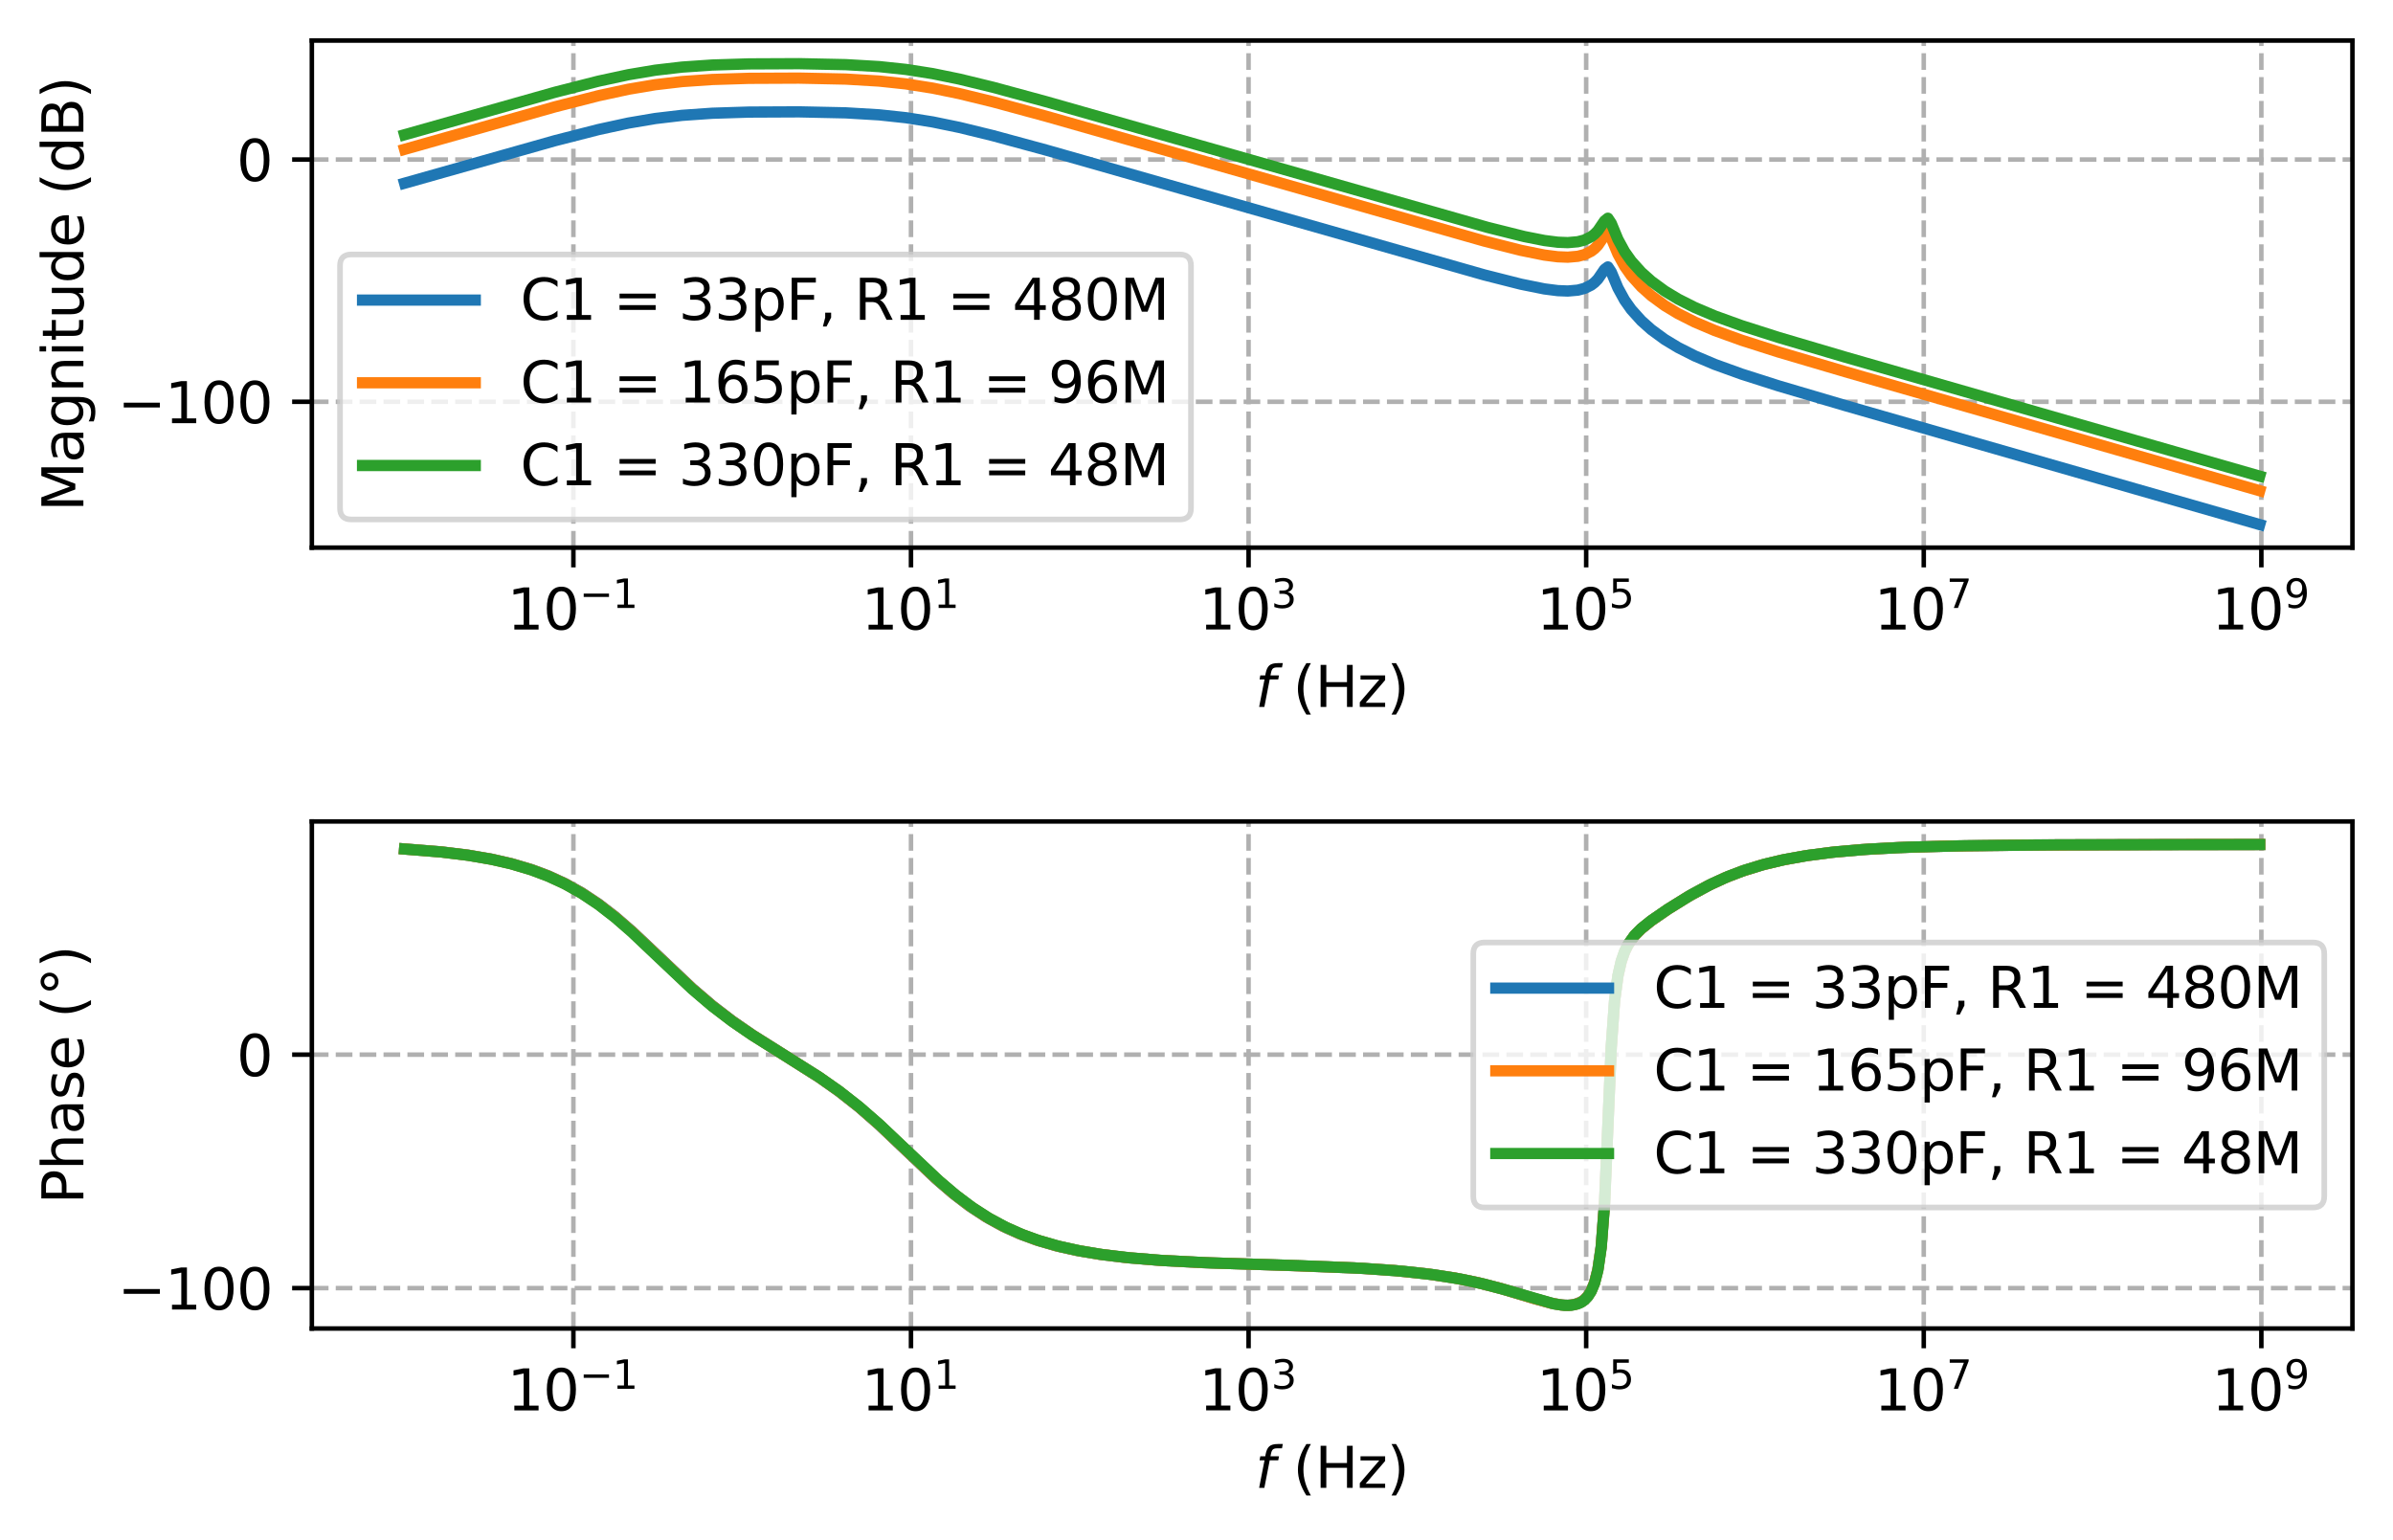 <?xml version="1.0" encoding="utf-8" standalone="no"?>
<!DOCTYPE svg PUBLIC "-//W3C//DTD SVG 1.1//EN"
  "http://www.w3.org/Graphics/SVG/1.1/DTD/svg11.dtd">
<svg xmlns:xlink="http://www.w3.org/1999/xlink" width="424.695pt" height="273.356pt" viewBox="0 0 424.695 273.356" xmlns="http://www.w3.org/2000/svg" version="1.1">
 <defs>
  <style type="text/css">*{stroke-linejoin: round; stroke-linecap: butt}</style>
 </defs>
 <g id="figure_1">
  <g id="patch_1">
   <path d="M 0 273.356 
L 424.695 273.356 
L 424.695 0 
L 0 0 
z
" style="fill: #ffffff"/>
  </g>
  <g id="axes_1">
   <g id="patch_2">
    <path d="M 55.345 97.2 
L 417.495 97.2 
L 417.495 7.2 
L 55.345 7.2 
z
" style="fill: #ffffff"/>
   </g>
   <g id="matplotlib.axis_1">
    <g id="xtick_1">
     <g id="line2d_1">
      <path d="M 101.763 97.2 
L 101.763 7.2 
" clip-path="url(#p83ab7ff7d4)" style="fill: none; stroke-dasharray: 2.96,1.28; stroke-dashoffset: 0; stroke: #b0b0b0; stroke-width: 0.8"/>
     </g>
     <g id="line2d_2">
      <defs>
       <path id="m83830e2415" d="M 0 0 
L 0 3.5 
" style="stroke: #000000; stroke-width: 0.8"/>
      </defs>
      <g>
       <use xlink:href="#m83830e2415" x="101.763" y="97.2" style="stroke: #000000; stroke-width: 0.8"/>
      </g>
     </g>
     <g id="text_1">
      <!-- $\mathdefault{10^{-1}}$ -->
      <g transform="translate(90.013 111.798) scale(0.1 -0.1)">
       <defs>
        <path id="DejaVuSans-31" d="M 794 531 
L 1825 531 
L 1825 4091 
L 703 3866 
L 703 4441 
L 1819 4666 
L 2450 4666 
L 2450 531 
L 3481 531 
L 3481 0 
L 794 0 
L 794 531 
z
" transform="scale(0.016)"/>
        <path id="DejaVuSans-30" d="M 2034 4250 
Q 1547 4250 1301 3770 
Q 1056 3291 1056 2328 
Q 1056 1369 1301 889 
Q 1547 409 2034 409 
Q 2525 409 2770 889 
Q 3016 1369 3016 2328 
Q 3016 3291 2770 3770 
Q 2525 4250 2034 4250 
z
M 2034 4750 
Q 2819 4750 3233 4129 
Q 3647 3509 3647 2328 
Q 3647 1150 3233 529 
Q 2819 -91 2034 -91 
Q 1250 -91 836 529 
Q 422 1150 422 2328 
Q 422 3509 836 4129 
Q 1250 4750 2034 4750 
z
" transform="scale(0.016)"/>
        <path id="DejaVuSans-2212" d="M 678 2272 
L 4684 2272 
L 4684 1741 
L 678 1741 
L 678 2272 
z
" transform="scale(0.016)"/>
       </defs>
       <use xlink:href="#DejaVuSans-31" transform="translate(0 0.684)"/>
       <use xlink:href="#DejaVuSans-30" transform="translate(63.623 0.684)"/>
       <use xlink:href="#DejaVuSans-2212" transform="translate(128.203 38.966) scale(0.7)"/>
       <use xlink:href="#DejaVuSans-31" transform="translate(186.855 38.966) scale(0.7)"/>
      </g>
     </g>
    </g>
    <g id="xtick_2">
     <g id="line2d_3">
      <path d="M 161.677 97.2 
L 161.677 7.2 
" clip-path="url(#p83ab7ff7d4)" style="fill: none; stroke-dasharray: 2.96,1.28; stroke-dashoffset: 0; stroke: #b0b0b0; stroke-width: 0.8"/>
     </g>
     <g id="line2d_4">
      <g>
       <use xlink:href="#m83830e2415" x="161.677" y="97.2" style="stroke: #000000; stroke-width: 0.8"/>
      </g>
     </g>
     <g id="text_2">
      <!-- $\mathdefault{10^{1}}$ -->
      <g transform="translate(152.877 111.798) scale(0.1 -0.1)">
       <use xlink:href="#DejaVuSans-31" transform="translate(0 0.684)"/>
       <use xlink:href="#DejaVuSans-30" transform="translate(63.623 0.684)"/>
       <use xlink:href="#DejaVuSans-31" transform="translate(128.203 38.966) scale(0.7)"/>
      </g>
     </g>
    </g>
    <g id="xtick_3">
     <g id="line2d_5">
      <path d="M 221.59 97.2 
L 221.59 7.2 
" clip-path="url(#p83ab7ff7d4)" style="fill: none; stroke-dasharray: 2.96,1.28; stroke-dashoffset: 0; stroke: #b0b0b0; stroke-width: 0.8"/>
     </g>
     <g id="line2d_6">
      <g>
       <use xlink:href="#m83830e2415" x="221.59" y="97.2" style="stroke: #000000; stroke-width: 0.8"/>
      </g>
     </g>
     <g id="text_3">
      <!-- $\mathdefault{10^{3}}$ -->
      <g transform="translate(212.79 111.798) scale(0.1 -0.1)">
       <defs>
        <path id="DejaVuSans-33" d="M 2597 2516 
Q 3050 2419 3304 2112 
Q 3559 1806 3559 1356 
Q 3559 666 3084 287 
Q 2609 -91 1734 -91 
Q 1441 -91 1130 -33 
Q 819 25 488 141 
L 488 750 
Q 750 597 1062 519 
Q 1375 441 1716 441 
Q 2309 441 2620 675 
Q 2931 909 2931 1356 
Q 2931 1769 2642 2001 
Q 2353 2234 1838 2234 
L 1294 2234 
L 1294 2753 
L 1863 2753 
Q 2328 2753 2575 2939 
Q 2822 3125 2822 3475 
Q 2822 3834 2567 4026 
Q 2313 4219 1838 4219 
Q 1578 4219 1281 4162 
Q 984 4106 628 3988 
L 628 4550 
Q 988 4650 1302 4700 
Q 1616 4750 1894 4750 
Q 2613 4750 3031 4423 
Q 3450 4097 3450 3541 
Q 3450 3153 3228 2886 
Q 3006 2619 2597 2516 
z
" transform="scale(0.016)"/>
       </defs>
       <use xlink:href="#DejaVuSans-31" transform="translate(0 0.766)"/>
       <use xlink:href="#DejaVuSans-30" transform="translate(63.623 0.766)"/>
       <use xlink:href="#DejaVuSans-33" transform="translate(128.203 39.047) scale(0.7)"/>
      </g>
     </g>
    </g>
    <g id="xtick_4">
     <g id="line2d_7">
      <path d="M 281.504 97.2 
L 281.504 7.2 
" clip-path="url(#p83ab7ff7d4)" style="fill: none; stroke-dasharray: 2.96,1.28; stroke-dashoffset: 0; stroke: #b0b0b0; stroke-width: 0.8"/>
     </g>
     <g id="line2d_8">
      <g>
       <use xlink:href="#m83830e2415" x="281.504" y="97.2" style="stroke: #000000; stroke-width: 0.8"/>
      </g>
     </g>
     <g id="text_4">
      <!-- $\mathdefault{10^{5}}$ -->
      <g transform="translate(272.704 111.798) scale(0.1 -0.1)">
       <defs>
        <path id="DejaVuSans-35" d="M 691 4666 
L 3169 4666 
L 3169 4134 
L 1269 4134 
L 1269 2991 
Q 1406 3038 1543 3061 
Q 1681 3084 1819 3084 
Q 2600 3084 3056 2656 
Q 3513 2228 3513 1497 
Q 3513 744 3044 326 
Q 2575 -91 1722 -91 
Q 1428 -91 1123 -41 
Q 819 9 494 109 
L 494 744 
Q 775 591 1075 516 
Q 1375 441 1709 441 
Q 2250 441 2565 725 
Q 2881 1009 2881 1497 
Q 2881 1984 2565 2268 
Q 2250 2553 1709 2553 
Q 1456 2553 1204 2497 
Q 953 2441 691 2322 
L 691 4666 
z
" transform="scale(0.016)"/>
       </defs>
       <use xlink:href="#DejaVuSans-31" transform="translate(0 0.684)"/>
       <use xlink:href="#DejaVuSans-30" transform="translate(63.623 0.684)"/>
       <use xlink:href="#DejaVuSans-35" transform="translate(128.203 38.966) scale(0.7)"/>
      </g>
     </g>
    </g>
    <g id="xtick_5">
     <g id="line2d_9">
      <path d="M 341.417 97.2 
L 341.417 7.2 
" clip-path="url(#p83ab7ff7d4)" style="fill: none; stroke-dasharray: 2.96,1.28; stroke-dashoffset: 0; stroke: #b0b0b0; stroke-width: 0.8"/>
     </g>
     <g id="line2d_10">
      <g>
       <use xlink:href="#m83830e2415" x="341.417" y="97.2" style="stroke: #000000; stroke-width: 0.8"/>
      </g>
     </g>
     <g id="text_5">
      <!-- $\mathdefault{10^{7}}$ -->
      <g transform="translate(332.617 111.798) scale(0.1 -0.1)">
       <defs>
        <path id="DejaVuSans-37" d="M 525 4666 
L 3525 4666 
L 3525 4397 
L 1831 0 
L 1172 0 
L 2766 4134 
L 525 4134 
L 525 4666 
z
" transform="scale(0.016)"/>
       </defs>
       <use xlink:href="#DejaVuSans-31" transform="translate(0 0.684)"/>
       <use xlink:href="#DejaVuSans-30" transform="translate(63.623 0.684)"/>
       <use xlink:href="#DejaVuSans-37" transform="translate(128.203 38.966) scale(0.7)"/>
      </g>
     </g>
    </g>
    <g id="xtick_6">
     <g id="line2d_11">
      <path d="M 401.331 97.2 
L 401.331 7.2 
" clip-path="url(#p83ab7ff7d4)" style="fill: none; stroke-dasharray: 2.96,1.28; stroke-dashoffset: 0; stroke: #b0b0b0; stroke-width: 0.8"/>
     </g>
     <g id="line2d_12">
      <g>
       <use xlink:href="#m83830e2415" x="401.331" y="97.2" style="stroke: #000000; stroke-width: 0.8"/>
      </g>
     </g>
     <g id="text_6">
      <!-- $\mathdefault{10^{9}}$ -->
      <g transform="translate(392.531 111.798) scale(0.1 -0.1)">
       <defs>
        <path id="DejaVuSans-39" d="M 703 97 
L 703 672 
Q 941 559 1184 500 
Q 1428 441 1663 441 
Q 2288 441 2617 861 
Q 2947 1281 2994 2138 
Q 2813 1869 2534 1725 
Q 2256 1581 1919 1581 
Q 1219 1581 811 2004 
Q 403 2428 403 3163 
Q 403 3881 828 4315 
Q 1253 4750 1959 4750 
Q 2769 4750 3195 4129 
Q 3622 3509 3622 2328 
Q 3622 1225 3098 567 
Q 2575 -91 1691 -91 
Q 1453 -91 1209 -44 
Q 966 3 703 97 
z
M 1959 2075 
Q 2384 2075 2632 2365 
Q 2881 2656 2881 3163 
Q 2881 3666 2632 3958 
Q 2384 4250 1959 4250 
Q 1534 4250 1286 3958 
Q 1038 3666 1038 3163 
Q 1038 2656 1286 2365 
Q 1534 2075 1959 2075 
z
" transform="scale(0.016)"/>
       </defs>
       <use xlink:href="#DejaVuSans-31" transform="translate(0 0.766)"/>
       <use xlink:href="#DejaVuSans-30" transform="translate(63.623 0.766)"/>
       <use xlink:href="#DejaVuSans-39" transform="translate(128.203 39.047) scale(0.7)"/>
      </g>
     </g>
    </g>
    <g id="text_7">
     <!-- $f$ (Hz) -->
     <g transform="translate(222.77 125.477) scale(0.1 -0.1)">
      <defs>
       <path id="DejaVuSans-Oblique-66" d="M 3059 4863 
L 2969 4384 
L 2419 4384 
Q 2106 4384 1964 4261 
Q 1822 4138 1753 3809 
L 1691 3500 
L 2638 3500 
L 2553 3053 
L 1606 3053 
L 1013 0 
L 434 0 
L 1031 3053 
L 481 3053 
L 563 3500 
L 1113 3500 
L 1159 3744 
Q 1278 4363 1576 4613 
Q 1875 4863 2516 4863 
L 3059 4863 
z
" transform="scale(0.016)"/>
       <path id="DejaVuSans-20" transform="scale(0.016)"/>
       <path id="DejaVuSans-28" d="M 1984 4856 
Q 1566 4138 1362 3434 
Q 1159 2731 1159 2009 
Q 1159 1288 1364 580 
Q 1569 -128 1984 -844 
L 1484 -844 
Q 1016 -109 783 600 
Q 550 1309 550 2009 
Q 550 2706 781 3412 
Q 1013 4119 1484 4856 
L 1984 4856 
z
" transform="scale(0.016)"/>
       <path id="DejaVuSans-48" d="M 628 4666 
L 1259 4666 
L 1259 2753 
L 3553 2753 
L 3553 4666 
L 4184 4666 
L 4184 0 
L 3553 0 
L 3553 2222 
L 1259 2222 
L 1259 0 
L 628 0 
L 628 4666 
z
" transform="scale(0.016)"/>
       <path id="DejaVuSans-7a" d="M 353 3500 
L 3084 3500 
L 3084 2975 
L 922 459 
L 3084 459 
L 3084 0 
L 275 0 
L 275 525 
L 2438 3041 
L 353 3041 
L 353 3500 
z
" transform="scale(0.016)"/>
       <path id="DejaVuSans-29" d="M 513 4856 
L 1013 4856 
Q 1481 4119 1714 3412 
Q 1947 2706 1947 2009 
Q 1947 1309 1714 600 
Q 1481 -109 1013 -844 
L 513 -844 
Q 928 -128 1133 580 
Q 1338 1288 1338 2009 
Q 1338 2731 1133 3434 
Q 928 4138 513 4856 
z
" transform="scale(0.016)"/>
      </defs>
      <use xlink:href="#DejaVuSans-Oblique-66" transform="translate(0 0.016)"/>
      <use xlink:href="#DejaVuSans-20" transform="translate(35.205 0.016)"/>
      <use xlink:href="#DejaVuSans-28" transform="translate(66.992 0.016)"/>
      <use xlink:href="#DejaVuSans-48" transform="translate(106.006 0.016)"/>
      <use xlink:href="#DejaVuSans-7a" transform="translate(181.201 0.016)"/>
      <use xlink:href="#DejaVuSans-29" transform="translate(233.691 0.016)"/>
     </g>
    </g>
   </g>
   <g id="matplotlib.axis_2">
    <g id="ytick_1">
     <g id="line2d_13">
      <path d="M 55.345 71.307 
L 417.495 71.307 
" clip-path="url(#p83ab7ff7d4)" style="fill: none; stroke-dasharray: 2.96,1.28; stroke-dashoffset: 0; stroke: #b0b0b0; stroke-width: 0.8"/>
     </g>
     <g id="line2d_14">
      <defs>
       <path id="m788a707103" d="M 0 0 
L -3.5 0 
" style="stroke: #000000; stroke-width: 0.8"/>
      </defs>
      <g>
       <use xlink:href="#m788a707103" x="55.345" y="71.307" style="stroke: #000000; stroke-width: 0.8"/>
      </g>
     </g>
     <g id="text_8">
      <!-- −100 -->
      <g transform="translate(20.878 75.107) scale(0.1 -0.1)">
       <use xlink:href="#DejaVuSans-2212"/>
       <use xlink:href="#DejaVuSans-31" x="83.789"/>
       <use xlink:href="#DejaVuSans-30" x="147.412"/>
       <use xlink:href="#DejaVuSans-30" x="211.035"/>
      </g>
     </g>
    </g>
    <g id="ytick_2">
     <g id="line2d_15">
      <path d="M 55.345 28.319 
L 417.495 28.319 
" clip-path="url(#p83ab7ff7d4)" style="fill: none; stroke-dasharray: 2.96,1.28; stroke-dashoffset: 0; stroke: #b0b0b0; stroke-width: 0.8"/>
     </g>
     <g id="line2d_16">
      <g>
       <use xlink:href="#m788a707103" x="55.345" y="28.319" style="stroke: #000000; stroke-width: 0.8"/>
      </g>
     </g>
     <g id="text_9">
      <!-- 0 -->
      <g transform="translate(41.983 32.118) scale(0.1 -0.1)">
       <use xlink:href="#DejaVuSans-30"/>
      </g>
     </g>
    </g>
    <g id="text_10">
     <!-- Magnitude (dB) -->
     <g transform="translate(14.798 90.785) rotate(-90) scale(0.1 -0.1)">
      <defs>
       <path id="DejaVuSans-4d" d="M 628 4666 
L 1569 4666 
L 2759 1491 
L 3956 4666 
L 4897 4666 
L 4897 0 
L 4281 0 
L 4281 4097 
L 3078 897 
L 2444 897 
L 1241 4097 
L 1241 0 
L 628 0 
L 628 4666 
z
" transform="scale(0.016)"/>
       <path id="DejaVuSans-61" d="M 2194 1759 
Q 1497 1759 1228 1600 
Q 959 1441 959 1056 
Q 959 750 1161 570 
Q 1363 391 1709 391 
Q 2188 391 2477 730 
Q 2766 1069 2766 1631 
L 2766 1759 
L 2194 1759 
z
M 3341 1997 
L 3341 0 
L 2766 0 
L 2766 531 
Q 2569 213 2275 61 
Q 1981 -91 1556 -91 
Q 1019 -91 701 211 
Q 384 513 384 1019 
Q 384 1609 779 1909 
Q 1175 2209 1959 2209 
L 2766 2209 
L 2766 2266 
Q 2766 2663 2505 2880 
Q 2244 3097 1772 3097 
Q 1472 3097 1187 3025 
Q 903 2953 641 2809 
L 641 3341 
Q 956 3463 1253 3523 
Q 1550 3584 1831 3584 
Q 2591 3584 2966 3190 
Q 3341 2797 3341 1997 
z
" transform="scale(0.016)"/>
       <path id="DejaVuSans-67" d="M 2906 1791 
Q 2906 2416 2648 2759 
Q 2391 3103 1925 3103 
Q 1463 3103 1205 2759 
Q 947 2416 947 1791 
Q 947 1169 1205 825 
Q 1463 481 1925 481 
Q 2391 481 2648 825 
Q 2906 1169 2906 1791 
z
M 3481 434 
Q 3481 -459 3084 -895 
Q 2688 -1331 1869 -1331 
Q 1566 -1331 1297 -1286 
Q 1028 -1241 775 -1147 
L 775 -588 
Q 1028 -725 1275 -790 
Q 1522 -856 1778 -856 
Q 2344 -856 2625 -561 
Q 2906 -266 2906 331 
L 2906 616 
Q 2728 306 2450 153 
Q 2172 0 1784 0 
Q 1141 0 747 490 
Q 353 981 353 1791 
Q 353 2603 747 3093 
Q 1141 3584 1784 3584 
Q 2172 3584 2450 3431 
Q 2728 3278 2906 2969 
L 2906 3500 
L 3481 3500 
L 3481 434 
z
" transform="scale(0.016)"/>
       <path id="DejaVuSans-6e" d="M 3513 2113 
L 3513 0 
L 2938 0 
L 2938 2094 
Q 2938 2591 2744 2837 
Q 2550 3084 2163 3084 
Q 1697 3084 1428 2787 
Q 1159 2491 1159 1978 
L 1159 0 
L 581 0 
L 581 3500 
L 1159 3500 
L 1159 2956 
Q 1366 3272 1645 3428 
Q 1925 3584 2291 3584 
Q 2894 3584 3203 3211 
Q 3513 2838 3513 2113 
z
" transform="scale(0.016)"/>
       <path id="DejaVuSans-69" d="M 603 3500 
L 1178 3500 
L 1178 0 
L 603 0 
L 603 3500 
z
M 603 4863 
L 1178 4863 
L 1178 4134 
L 603 4134 
L 603 4863 
z
" transform="scale(0.016)"/>
       <path id="DejaVuSans-74" d="M 1172 4494 
L 1172 3500 
L 2356 3500 
L 2356 3053 
L 1172 3053 
L 1172 1153 
Q 1172 725 1289 603 
Q 1406 481 1766 481 
L 2356 481 
L 2356 0 
L 1766 0 
Q 1100 0 847 248 
Q 594 497 594 1153 
L 594 3053 
L 172 3053 
L 172 3500 
L 594 3500 
L 594 4494 
L 1172 4494 
z
" transform="scale(0.016)"/>
       <path id="DejaVuSans-75" d="M 544 1381 
L 544 3500 
L 1119 3500 
L 1119 1403 
Q 1119 906 1312 657 
Q 1506 409 1894 409 
Q 2359 409 2629 706 
Q 2900 1003 2900 1516 
L 2900 3500 
L 3475 3500 
L 3475 0 
L 2900 0 
L 2900 538 
Q 2691 219 2414 64 
Q 2138 -91 1772 -91 
Q 1169 -91 856 284 
Q 544 659 544 1381 
z
M 1991 3584 
L 1991 3584 
z
" transform="scale(0.016)"/>
       <path id="DejaVuSans-64" d="M 2906 2969 
L 2906 4863 
L 3481 4863 
L 3481 0 
L 2906 0 
L 2906 525 
Q 2725 213 2448 61 
Q 2172 -91 1784 -91 
Q 1150 -91 751 415 
Q 353 922 353 1747 
Q 353 2572 751 3078 
Q 1150 3584 1784 3584 
Q 2172 3584 2448 3432 
Q 2725 3281 2906 2969 
z
M 947 1747 
Q 947 1113 1208 752 
Q 1469 391 1925 391 
Q 2381 391 2643 752 
Q 2906 1113 2906 1747 
Q 2906 2381 2643 2742 
Q 2381 3103 1925 3103 
Q 1469 3103 1208 2742 
Q 947 2381 947 1747 
z
" transform="scale(0.016)"/>
       <path id="DejaVuSans-65" d="M 3597 1894 
L 3597 1613 
L 953 1613 
Q 991 1019 1311 708 
Q 1631 397 2203 397 
Q 2534 397 2845 478 
Q 3156 559 3463 722 
L 3463 178 
Q 3153 47 2828 -22 
Q 2503 -91 2169 -91 
Q 1331 -91 842 396 
Q 353 884 353 1716 
Q 353 2575 817 3079 
Q 1281 3584 2069 3584 
Q 2775 3584 3186 3129 
Q 3597 2675 3597 1894 
z
M 3022 2063 
Q 3016 2534 2758 2815 
Q 2500 3097 2075 3097 
Q 1594 3097 1305 2825 
Q 1016 2553 972 2059 
L 3022 2063 
z
" transform="scale(0.016)"/>
       <path id="DejaVuSans-42" d="M 1259 2228 
L 1259 519 
L 2272 519 
Q 2781 519 3026 730 
Q 3272 941 3272 1375 
Q 3272 1813 3026 2020 
Q 2781 2228 2272 2228 
L 1259 2228 
z
M 1259 4147 
L 1259 2741 
L 2194 2741 
Q 2656 2741 2882 2914 
Q 3109 3088 3109 3444 
Q 3109 3797 2882 3972 
Q 2656 4147 2194 4147 
L 1259 4147 
z
M 628 4666 
L 2241 4666 
Q 2963 4666 3353 4366 
Q 3744 4066 3744 3513 
Q 3744 3084 3544 2831 
Q 3344 2578 2956 2516 
Q 3422 2416 3680 2098 
Q 3938 1781 3938 1306 
Q 3938 681 3513 340 
Q 3088 0 2303 0 
L 628 0 
L 628 4666 
z
" transform="scale(0.016)"/>
      </defs>
      <use xlink:href="#DejaVuSans-4d"/>
      <use xlink:href="#DejaVuSans-61" x="86.279"/>
      <use xlink:href="#DejaVuSans-67" x="147.559"/>
      <use xlink:href="#DejaVuSans-6e" x="211.035"/>
      <use xlink:href="#DejaVuSans-69" x="274.414"/>
      <use xlink:href="#DejaVuSans-74" x="302.197"/>
      <use xlink:href="#DejaVuSans-75" x="341.406"/>
      <use xlink:href="#DejaVuSans-64" x="404.785"/>
      <use xlink:href="#DejaVuSans-65" x="468.262"/>
      <use xlink:href="#DejaVuSans-20" x="529.785"/>
      <use xlink:href="#DejaVuSans-28" x="561.572"/>
      <use xlink:href="#DejaVuSans-64" x="600.586"/>
      <use xlink:href="#DejaVuSans-42" x="664.062"/>
      <use xlink:href="#DejaVuSans-29" x="732.666"/>
     </g>
    </g>
   </g>
   <g id="line2d_17">
    <path d="M 71.807 32.515 
L 98.501 24.969 
L 106.212 22.996 
L 111.551 21.837 
L 116.297 21.033 
L 121.042 20.473 
L 126.381 20.1 
L 132.907 19.893 
L 141.805 19.852 
L 150.109 20.029 
L 156.041 20.383 
L 160.787 20.892 
L 165.533 21.644 
L 170.278 22.621 
L 176.21 24.07 
L 185.702 26.648 
L 209.43 33.412 
L 263.411 48.79 
L 269.936 50.443 
L 274.089 51.28 
L 276.461 51.582 
L 278.241 51.653 
L 280.021 51.497 
L 281.207 51.187 
L 282.393 50.602 
L 282.987 50.15 
L 283.58 49.544 
L 284.766 47.818 
L 285.36 47.377 
L 285.953 48.274 
L 287.139 51.105 
L 288.326 53.273 
L 289.512 54.944 
L 291.292 56.921 
L 293.071 58.51 
L 295.444 60.245 
L 297.817 61.678 
L 300.783 63.175 
L 304.342 64.682 
L 309.088 66.396 
L 315.613 68.479 
L 327.477 71.983 
L 379.085 86.81 
L 401.034 93.109 
L 401.034 93.109 
" clip-path="url(#p83ab7ff7d4)" style="fill: none; stroke: #1f77b4; stroke-width: 2; stroke-linecap: square"/>
   </g>
   <g id="line2d_18">
    <path d="M 71.807 26.504 
L 98.501 18.959 
L 106.212 16.989 
L 111.551 15.834 
L 116.297 15.034 
L 121.042 14.477 
L 126.381 14.108 
L 132.907 13.903 
L 141.805 13.862 
L 150.109 14.037 
L 156.041 14.389 
L 160.787 14.895 
L 165.533 15.644 
L 170.278 16.619 
L 176.21 18.065 
L 185.702 20.642 
L 208.836 27.236 
L 263.411 42.784 
L 269.936 44.437 
L 274.089 45.274 
L 276.461 45.576 
L 278.241 45.647 
L 280.021 45.492 
L 281.207 45.182 
L 282.393 44.597 
L 282.987 44.146 
L 283.58 43.54 
L 284.766 41.808 
L 285.36 41.353 
L 285.953 42.246 
L 287.139 45.086 
L 288.326 47.258 
L 289.512 48.931 
L 291.292 50.909 
L 293.071 52.499 
L 295.444 54.235 
L 297.817 55.668 
L 300.783 57.165 
L 304.342 58.672 
L 309.088 60.387 
L 315.613 62.469 
L 327.477 65.974 
L 379.085 80.801 
L 401.034 87.1 
L 401.034 87.1 
" clip-path="url(#p83ab7ff7d4)" style="fill: none; stroke: #ff7f0e; stroke-width: 2; stroke-linecap: square"/>
   </g>
   <g id="line2d_19">
    <path d="M 71.807 23.916 
L 98.501 16.372 
L 106.212 14.406 
L 111.551 13.255 
L 116.297 12.459 
L 121.042 11.908 
L 126.381 11.542 
L 132.907 11.34 
L 141.805 11.3 
L 150.109 11.474 
L 156.041 11.822 
L 160.787 12.324 
L 165.533 13.068 
L 170.278 14.04 
L 176.21 15.483 
L 185.702 18.058 
L 208.836 24.652 
L 264.004 40.358 
L 270.529 41.987 
L 274.089 42.689 
L 276.461 42.992 
L 278.241 43.062 
L 280.021 42.907 
L 281.207 42.598 
L 282.393 42.012 
L 282.987 41.56 
L 283.58 40.952 
L 284.766 39.205 
L 285.36 38.733 
L 285.953 39.629 
L 287.139 42.487 
L 288.326 44.665 
L 289.512 46.34 
L 291.292 48.319 
L 293.071 49.91 
L 295.444 51.646 
L 297.817 53.08 
L 300.783 54.577 
L 304.342 56.084 
L 309.088 57.798 
L 315.613 59.881 
L 327.477 63.386 
L 379.085 78.213 
L 401.034 84.512 
L 401.034 84.512 
" clip-path="url(#p83ab7ff7d4)" style="fill: none; stroke: #2ca02c; stroke-width: 2; stroke-linecap: square"/>
   </g>
   <g id="patch_3">
    <path d="M 55.345 97.2 
L 55.345 7.2 
" style="fill: none; stroke: #000000; stroke-width: 0.8; stroke-linejoin: miter; stroke-linecap: square"/>
   </g>
   <g id="patch_4">
    <path d="M 417.495 97.2 
L 417.495 7.2 
" style="fill: none; stroke: #000000; stroke-width: 0.8; stroke-linejoin: miter; stroke-linecap: square"/>
   </g>
   <g id="patch_5">
    <path d="M 55.345 97.2 
L 417.495 97.2 
" style="fill: none; stroke: #000000; stroke-width: 0.8; stroke-linejoin: miter; stroke-linecap: square"/>
   </g>
   <g id="patch_6">
    <path d="M 55.345 7.2 
L 417.495 7.2 
" style="fill: none; stroke: #000000; stroke-width: 0.8; stroke-linejoin: miter; stroke-linecap: square"/>
   </g>
   <g id="legend_1">
    <g id="patch_7">
     <path d="M 62.345 92.2 
L 209.37 92.2 
Q 211.37 92.2 211.37 90.2 
L 211.37 47.166 
Q 211.37 45.166 209.37 45.166 
L 62.345 45.166 
Q 60.345 45.166 60.345 47.166 
L 60.345 90.2 
Q 60.345 92.2 62.345 92.2 
z
" style="fill: #ffffff; opacity: 0.8; stroke: #cccccc; stroke-linejoin: miter"/>
    </g>
    <g id="line2d_20">
     <path d="M 64.345 53.264 
L 74.345 53.264 
L 84.345 53.264 
" style="fill: none; stroke: #1f77b4; stroke-width: 2; stroke-linecap: square"/>
    </g>
    <g id="text_11">
     <!-- C1 = 33pF, R1 = 480M -->
     <g transform="translate(92.345 56.764) scale(0.1 -0.1)">
      <defs>
       <path id="DejaVuSans-43" d="M 4122 4306 
L 4122 3641 
Q 3803 3938 3442 4084 
Q 3081 4231 2675 4231 
Q 1875 4231 1450 3742 
Q 1025 3253 1025 2328 
Q 1025 1406 1450 917 
Q 1875 428 2675 428 
Q 3081 428 3442 575 
Q 3803 722 4122 1019 
L 4122 359 
Q 3791 134 3420 21 
Q 3050 -91 2638 -91 
Q 1578 -91 968 557 
Q 359 1206 359 2328 
Q 359 3453 968 4101 
Q 1578 4750 2638 4750 
Q 3056 4750 3426 4639 
Q 3797 4528 4122 4306 
z
" transform="scale(0.016)"/>
       <path id="DejaVuSans-3d" d="M 678 2906 
L 4684 2906 
L 4684 2381 
L 678 2381 
L 678 2906 
z
M 678 1631 
L 4684 1631 
L 4684 1100 
L 678 1100 
L 678 1631 
z
" transform="scale(0.016)"/>
       <path id="DejaVuSans-70" d="M 1159 525 
L 1159 -1331 
L 581 -1331 
L 581 3500 
L 1159 3500 
L 1159 2969 
Q 1341 3281 1617 3432 
Q 1894 3584 2278 3584 
Q 2916 3584 3314 3078 
Q 3713 2572 3713 1747 
Q 3713 922 3314 415 
Q 2916 -91 2278 -91 
Q 1894 -91 1617 61 
Q 1341 213 1159 525 
z
M 3116 1747 
Q 3116 2381 2855 2742 
Q 2594 3103 2138 3103 
Q 1681 3103 1420 2742 
Q 1159 2381 1159 1747 
Q 1159 1113 1420 752 
Q 1681 391 2138 391 
Q 2594 391 2855 752 
Q 3116 1113 3116 1747 
z
" transform="scale(0.016)"/>
       <path id="DejaVuSans-46" d="M 628 4666 
L 3309 4666 
L 3309 4134 
L 1259 4134 
L 1259 2759 
L 3109 2759 
L 3109 2228 
L 1259 2228 
L 1259 0 
L 628 0 
L 628 4666 
z
" transform="scale(0.016)"/>
       <path id="DejaVuSans-2c" d="M 750 794 
L 1409 794 
L 1409 256 
L 897 -744 
L 494 -744 
L 750 256 
L 750 794 
z
" transform="scale(0.016)"/>
       <path id="DejaVuSans-52" d="M 2841 2188 
Q 3044 2119 3236 1894 
Q 3428 1669 3622 1275 
L 4263 0 
L 3584 0 
L 2988 1197 
Q 2756 1666 2539 1819 
Q 2322 1972 1947 1972 
L 1259 1972 
L 1259 0 
L 628 0 
L 628 4666 
L 2053 4666 
Q 2853 4666 3247 4331 
Q 3641 3997 3641 3322 
Q 3641 2881 3436 2590 
Q 3231 2300 2841 2188 
z
M 1259 4147 
L 1259 2491 
L 2053 2491 
Q 2509 2491 2742 2702 
Q 2975 2913 2975 3322 
Q 2975 3731 2742 3939 
Q 2509 4147 2053 4147 
L 1259 4147 
z
" transform="scale(0.016)"/>
       <path id="DejaVuSans-34" d="M 2419 4116 
L 825 1625 
L 2419 1625 
L 2419 4116 
z
M 2253 4666 
L 3047 4666 
L 3047 1625 
L 3713 1625 
L 3713 1100 
L 3047 1100 
L 3047 0 
L 2419 0 
L 2419 1100 
L 313 1100 
L 313 1709 
L 2253 4666 
z
" transform="scale(0.016)"/>
       <path id="DejaVuSans-38" d="M 2034 2216 
Q 1584 2216 1326 1975 
Q 1069 1734 1069 1313 
Q 1069 891 1326 650 
Q 1584 409 2034 409 
Q 2484 409 2743 651 
Q 3003 894 3003 1313 
Q 3003 1734 2745 1975 
Q 2488 2216 2034 2216 
z
M 1403 2484 
Q 997 2584 770 2862 
Q 544 3141 544 3541 
Q 544 4100 942 4425 
Q 1341 4750 2034 4750 
Q 2731 4750 3128 4425 
Q 3525 4100 3525 3541 
Q 3525 3141 3298 2862 
Q 3072 2584 2669 2484 
Q 3125 2378 3379 2068 
Q 3634 1759 3634 1313 
Q 3634 634 3220 271 
Q 2806 -91 2034 -91 
Q 1263 -91 848 271 
Q 434 634 434 1313 
Q 434 1759 690 2068 
Q 947 2378 1403 2484 
z
M 1172 3481 
Q 1172 3119 1398 2916 
Q 1625 2713 2034 2713 
Q 2441 2713 2670 2916 
Q 2900 3119 2900 3481 
Q 2900 3844 2670 4047 
Q 2441 4250 2034 4250 
Q 1625 4250 1398 4047 
Q 1172 3844 1172 3481 
z
" transform="scale(0.016)"/>
      </defs>
      <use xlink:href="#DejaVuSans-43"/>
      <use xlink:href="#DejaVuSans-31" x="69.824"/>
      <use xlink:href="#DejaVuSans-20" x="133.447"/>
      <use xlink:href="#DejaVuSans-3d" x="165.234"/>
      <use xlink:href="#DejaVuSans-20" x="249.023"/>
      <use xlink:href="#DejaVuSans-33" x="280.811"/>
      <use xlink:href="#DejaVuSans-33" x="344.434"/>
      <use xlink:href="#DejaVuSans-70" x="408.057"/>
      <use xlink:href="#DejaVuSans-46" x="471.533"/>
      <use xlink:href="#DejaVuSans-2c" x="529.053"/>
      <use xlink:href="#DejaVuSans-20" x="560.84"/>
      <use xlink:href="#DejaVuSans-52" x="592.627"/>
      <use xlink:href="#DejaVuSans-31" x="662.109"/>
      <use xlink:href="#DejaVuSans-20" x="725.732"/>
      <use xlink:href="#DejaVuSans-3d" x="757.52"/>
      <use xlink:href="#DejaVuSans-20" x="841.309"/>
      <use xlink:href="#DejaVuSans-34" x="873.096"/>
      <use xlink:href="#DejaVuSans-38" x="936.719"/>
      <use xlink:href="#DejaVuSans-30" x="1000.342"/>
      <use xlink:href="#DejaVuSans-4d" x="1063.965"/>
     </g>
    </g>
    <g id="line2d_21">
     <path d="M 64.345 67.942 
L 74.345 67.942 
L 84.345 67.942 
" style="fill: none; stroke: #ff7f0e; stroke-width: 2; stroke-linecap: square"/>
    </g>
    <g id="text_12">
     <!-- C1 = 165pF, R1 = 96M -->
     <g transform="translate(92.345 71.442) scale(0.1 -0.1)">
      <defs>
       <path id="DejaVuSans-36" d="M 2113 2584 
Q 1688 2584 1439 2293 
Q 1191 2003 1191 1497 
Q 1191 994 1439 701 
Q 1688 409 2113 409 
Q 2538 409 2786 701 
Q 3034 994 3034 1497 
Q 3034 2003 2786 2293 
Q 2538 2584 2113 2584 
z
M 3366 4563 
L 3366 3988 
Q 3128 4100 2886 4159 
Q 2644 4219 2406 4219 
Q 1781 4219 1451 3797 
Q 1122 3375 1075 2522 
Q 1259 2794 1537 2939 
Q 1816 3084 2150 3084 
Q 2853 3084 3261 2657 
Q 3669 2231 3669 1497 
Q 3669 778 3244 343 
Q 2819 -91 2113 -91 
Q 1303 -91 875 529 
Q 447 1150 447 2328 
Q 447 3434 972 4092 
Q 1497 4750 2381 4750 
Q 2619 4750 2861 4703 
Q 3103 4656 3366 4563 
z
" transform="scale(0.016)"/>
      </defs>
      <use xlink:href="#DejaVuSans-43"/>
      <use xlink:href="#DejaVuSans-31" x="69.824"/>
      <use xlink:href="#DejaVuSans-20" x="133.447"/>
      <use xlink:href="#DejaVuSans-3d" x="165.234"/>
      <use xlink:href="#DejaVuSans-20" x="249.023"/>
      <use xlink:href="#DejaVuSans-31" x="280.811"/>
      <use xlink:href="#DejaVuSans-36" x="344.434"/>
      <use xlink:href="#DejaVuSans-35" x="408.057"/>
      <use xlink:href="#DejaVuSans-70" x="471.68"/>
      <use xlink:href="#DejaVuSans-46" x="535.156"/>
      <use xlink:href="#DejaVuSans-2c" x="592.676"/>
      <use xlink:href="#DejaVuSans-20" x="624.463"/>
      <use xlink:href="#DejaVuSans-52" x="656.25"/>
      <use xlink:href="#DejaVuSans-31" x="725.732"/>
      <use xlink:href="#DejaVuSans-20" x="789.355"/>
      <use xlink:href="#DejaVuSans-3d" x="821.143"/>
      <use xlink:href="#DejaVuSans-20" x="904.932"/>
      <use xlink:href="#DejaVuSans-39" x="936.719"/>
      <use xlink:href="#DejaVuSans-36" x="1000.342"/>
      <use xlink:href="#DejaVuSans-4d" x="1063.965"/>
     </g>
    </g>
    <g id="line2d_22">
     <path d="M 64.345 82.62 
L 74.345 82.62 
L 84.345 82.62 
" style="fill: none; stroke: #2ca02c; stroke-width: 2; stroke-linecap: square"/>
    </g>
    <g id="text_13">
     <!-- C1 = 330pF, R1 = 48M -->
     <g transform="translate(92.345 86.12) scale(0.1 -0.1)">
      <use xlink:href="#DejaVuSans-43"/>
      <use xlink:href="#DejaVuSans-31" x="69.824"/>
      <use xlink:href="#DejaVuSans-20" x="133.447"/>
      <use xlink:href="#DejaVuSans-3d" x="165.234"/>
      <use xlink:href="#DejaVuSans-20" x="249.023"/>
      <use xlink:href="#DejaVuSans-33" x="280.811"/>
      <use xlink:href="#DejaVuSans-33" x="344.434"/>
      <use xlink:href="#DejaVuSans-30" x="408.057"/>
      <use xlink:href="#DejaVuSans-70" x="471.68"/>
      <use xlink:href="#DejaVuSans-46" x="535.156"/>
      <use xlink:href="#DejaVuSans-2c" x="592.676"/>
      <use xlink:href="#DejaVuSans-20" x="624.463"/>
      <use xlink:href="#DejaVuSans-52" x="656.25"/>
      <use xlink:href="#DejaVuSans-31" x="725.732"/>
      <use xlink:href="#DejaVuSans-20" x="789.355"/>
      <use xlink:href="#DejaVuSans-3d" x="821.143"/>
      <use xlink:href="#DejaVuSans-20" x="904.932"/>
      <use xlink:href="#DejaVuSans-34" x="936.719"/>
      <use xlink:href="#DejaVuSans-38" x="1000.342"/>
      <use xlink:href="#DejaVuSans-4d" x="1063.965"/>
     </g>
    </g>
   </g>
  </g>
  <g id="axes_2">
   <g id="patch_8">
    <path d="M 55.345 235.8 
L 417.495 235.8 
L 417.495 145.8 
L 55.345 145.8 
z
" style="fill: #ffffff"/>
   </g>
   <g id="matplotlib.axis_3">
    <g id="xtick_7">
     <g id="line2d_23">
      <path d="M 101.763 235.8 
L 101.763 145.8 
" clip-path="url(#pe2b80b5774)" style="fill: none; stroke-dasharray: 2.96,1.28; stroke-dashoffset: 0; stroke: #b0b0b0; stroke-width: 0.8"/>
     </g>
     <g id="line2d_24">
      <g>
       <use xlink:href="#m83830e2415" x="101.763" y="235.8" style="stroke: #000000; stroke-width: 0.8"/>
      </g>
     </g>
     <g id="text_14">
      <!-- $\mathdefault{10^{-1}}$ -->
      <g transform="translate(90.013 250.398) scale(0.1 -0.1)">
       <use xlink:href="#DejaVuSans-31" transform="translate(0 0.684)"/>
       <use xlink:href="#DejaVuSans-30" transform="translate(63.623 0.684)"/>
       <use xlink:href="#DejaVuSans-2212" transform="translate(128.203 38.966) scale(0.7)"/>
       <use xlink:href="#DejaVuSans-31" transform="translate(186.855 38.966) scale(0.7)"/>
      </g>
     </g>
    </g>
    <g id="xtick_8">
     <g id="line2d_25">
      <path d="M 161.677 235.8 
L 161.677 145.8 
" clip-path="url(#pe2b80b5774)" style="fill: none; stroke-dasharray: 2.96,1.28; stroke-dashoffset: 0; stroke: #b0b0b0; stroke-width: 0.8"/>
     </g>
     <g id="line2d_26">
      <g>
       <use xlink:href="#m83830e2415" x="161.677" y="235.8" style="stroke: #000000; stroke-width: 0.8"/>
      </g>
     </g>
     <g id="text_15">
      <!-- $\mathdefault{10^{1}}$ -->
      <g transform="translate(152.877 250.398) scale(0.1 -0.1)">
       <use xlink:href="#DejaVuSans-31" transform="translate(0 0.684)"/>
       <use xlink:href="#DejaVuSans-30" transform="translate(63.623 0.684)"/>
       <use xlink:href="#DejaVuSans-31" transform="translate(128.203 38.966) scale(0.7)"/>
      </g>
     </g>
    </g>
    <g id="xtick_9">
     <g id="line2d_27">
      <path d="M 221.59 235.8 
L 221.59 145.8 
" clip-path="url(#pe2b80b5774)" style="fill: none; stroke-dasharray: 2.96,1.28; stroke-dashoffset: 0; stroke: #b0b0b0; stroke-width: 0.8"/>
     </g>
     <g id="line2d_28">
      <g>
       <use xlink:href="#m83830e2415" x="221.59" y="235.8" style="stroke: #000000; stroke-width: 0.8"/>
      </g>
     </g>
     <g id="text_16">
      <!-- $\mathdefault{10^{3}}$ -->
      <g transform="translate(212.79 250.398) scale(0.1 -0.1)">
       <use xlink:href="#DejaVuSans-31" transform="translate(0 0.766)"/>
       <use xlink:href="#DejaVuSans-30" transform="translate(63.623 0.766)"/>
       <use xlink:href="#DejaVuSans-33" transform="translate(128.203 39.047) scale(0.7)"/>
      </g>
     </g>
    </g>
    <g id="xtick_10">
     <g id="line2d_29">
      <path d="M 281.504 235.8 
L 281.504 145.8 
" clip-path="url(#pe2b80b5774)" style="fill: none; stroke-dasharray: 2.96,1.28; stroke-dashoffset: 0; stroke: #b0b0b0; stroke-width: 0.8"/>
     </g>
     <g id="line2d_30">
      <g>
       <use xlink:href="#m83830e2415" x="281.504" y="235.8" style="stroke: #000000; stroke-width: 0.8"/>
      </g>
     </g>
     <g id="text_17">
      <!-- $\mathdefault{10^{5}}$ -->
      <g transform="translate(272.704 250.398) scale(0.1 -0.1)">
       <use xlink:href="#DejaVuSans-31" transform="translate(0 0.684)"/>
       <use xlink:href="#DejaVuSans-30" transform="translate(63.623 0.684)"/>
       <use xlink:href="#DejaVuSans-35" transform="translate(128.203 38.966) scale(0.7)"/>
      </g>
     </g>
    </g>
    <g id="xtick_11">
     <g id="line2d_31">
      <path d="M 341.417 235.8 
L 341.417 145.8 
" clip-path="url(#pe2b80b5774)" style="fill: none; stroke-dasharray: 2.96,1.28; stroke-dashoffset: 0; stroke: #b0b0b0; stroke-width: 0.8"/>
     </g>
     <g id="line2d_32">
      <g>
       <use xlink:href="#m83830e2415" x="341.417" y="235.8" style="stroke: #000000; stroke-width: 0.8"/>
      </g>
     </g>
     <g id="text_18">
      <!-- $\mathdefault{10^{7}}$ -->
      <g transform="translate(332.617 250.398) scale(0.1 -0.1)">
       <use xlink:href="#DejaVuSans-31" transform="translate(0 0.684)"/>
       <use xlink:href="#DejaVuSans-30" transform="translate(63.623 0.684)"/>
       <use xlink:href="#DejaVuSans-37" transform="translate(128.203 38.966) scale(0.7)"/>
      </g>
     </g>
    </g>
    <g id="xtick_12">
     <g id="line2d_33">
      <path d="M 401.331 235.8 
L 401.331 145.8 
" clip-path="url(#pe2b80b5774)" style="fill: none; stroke-dasharray: 2.96,1.28; stroke-dashoffset: 0; stroke: #b0b0b0; stroke-width: 0.8"/>
     </g>
     <g id="line2d_34">
      <g>
       <use xlink:href="#m83830e2415" x="401.331" y="235.8" style="stroke: #000000; stroke-width: 0.8"/>
      </g>
     </g>
     <g id="text_19">
      <!-- $\mathdefault{10^{9}}$ -->
      <g transform="translate(392.531 250.398) scale(0.1 -0.1)">
       <use xlink:href="#DejaVuSans-31" transform="translate(0 0.766)"/>
       <use xlink:href="#DejaVuSans-30" transform="translate(63.623 0.766)"/>
       <use xlink:href="#DejaVuSans-39" transform="translate(128.203 39.047) scale(0.7)"/>
      </g>
     </g>
    </g>
    <g id="text_20">
     <!-- $f$ (Hz) -->
     <g transform="translate(222.77 264.077) scale(0.1 -0.1)">
      <use xlink:href="#DejaVuSans-Oblique-66" transform="translate(0 0.016)"/>
      <use xlink:href="#DejaVuSans-20" transform="translate(35.205 0.016)"/>
      <use xlink:href="#DejaVuSans-28" transform="translate(66.992 0.016)"/>
      <use xlink:href="#DejaVuSans-48" transform="translate(106.006 0.016)"/>
      <use xlink:href="#DejaVuSans-7a" transform="translate(181.201 0.016)"/>
      <use xlink:href="#DejaVuSans-29" transform="translate(233.691 0.016)"/>
     </g>
    </g>
   </g>
   <g id="matplotlib.axis_4">
    <g id="ytick_3">
     <g id="line2d_35">
      <path d="M 55.345 228.627 
L 417.495 228.627 
" clip-path="url(#pe2b80b5774)" style="fill: none; stroke-dasharray: 2.96,1.28; stroke-dashoffset: 0; stroke: #b0b0b0; stroke-width: 0.8"/>
     </g>
     <g id="line2d_36">
      <g>
       <use xlink:href="#m788a707103" x="55.345" y="228.627" style="stroke: #000000; stroke-width: 0.8"/>
      </g>
     </g>
     <g id="text_21">
      <!-- −100 -->
      <g transform="translate(20.878 232.426) scale(0.1 -0.1)">
       <use xlink:href="#DejaVuSans-2212"/>
       <use xlink:href="#DejaVuSans-31" x="83.789"/>
       <use xlink:href="#DejaVuSans-30" x="147.412"/>
       <use xlink:href="#DejaVuSans-30" x="211.035"/>
      </g>
     </g>
    </g>
    <g id="ytick_4">
     <g id="line2d_37">
      <path d="M 55.345 187.185 
L 417.495 187.185 
" clip-path="url(#pe2b80b5774)" style="fill: none; stroke-dasharray: 2.96,1.28; stroke-dashoffset: 0; stroke: #b0b0b0; stroke-width: 0.8"/>
     </g>
     <g id="line2d_38">
      <g>
       <use xlink:href="#m788a707103" x="55.345" y="187.185" style="stroke: #000000; stroke-width: 0.8"/>
      </g>
     </g>
     <g id="text_22">
      <!-- 0 -->
      <g transform="translate(41.983 190.984) scale(0.1 -0.1)">
       <use xlink:href="#DejaVuSans-30"/>
      </g>
     </g>
    </g>
    <g id="text_23">
     <!-- Phase (°) -->
     <g transform="translate(14.798 213.72) rotate(-90) scale(0.1 -0.1)">
      <defs>
       <path id="DejaVuSans-50" d="M 1259 4147 
L 1259 2394 
L 2053 2394 
Q 2494 2394 2734 2622 
Q 2975 2850 2975 3272 
Q 2975 3691 2734 3919 
Q 2494 4147 2053 4147 
L 1259 4147 
z
M 628 4666 
L 2053 4666 
Q 2838 4666 3239 4311 
Q 3641 3956 3641 3272 
Q 3641 2581 3239 2228 
Q 2838 1875 2053 1875 
L 1259 1875 
L 1259 0 
L 628 0 
L 628 4666 
z
" transform="scale(0.016)"/>
       <path id="DejaVuSans-68" d="M 3513 2113 
L 3513 0 
L 2938 0 
L 2938 2094 
Q 2938 2591 2744 2837 
Q 2550 3084 2163 3084 
Q 1697 3084 1428 2787 
Q 1159 2491 1159 1978 
L 1159 0 
L 581 0 
L 581 4863 
L 1159 4863 
L 1159 2956 
Q 1366 3272 1645 3428 
Q 1925 3584 2291 3584 
Q 2894 3584 3203 3211 
Q 3513 2838 3513 2113 
z
" transform="scale(0.016)"/>
       <path id="DejaVuSans-73" d="M 2834 3397 
L 2834 2853 
Q 2591 2978 2328 3040 
Q 2066 3103 1784 3103 
Q 1356 3103 1142 2972 
Q 928 2841 928 2578 
Q 928 2378 1081 2264 
Q 1234 2150 1697 2047 
L 1894 2003 
Q 2506 1872 2764 1633 
Q 3022 1394 3022 966 
Q 3022 478 2636 193 
Q 2250 -91 1575 -91 
Q 1294 -91 989 -36 
Q 684 19 347 128 
L 347 722 
Q 666 556 975 473 
Q 1284 391 1588 391 
Q 1994 391 2212 530 
Q 2431 669 2431 922 
Q 2431 1156 2273 1281 
Q 2116 1406 1581 1522 
L 1381 1569 
Q 847 1681 609 1914 
Q 372 2147 372 2553 
Q 372 3047 722 3315 
Q 1072 3584 1716 3584 
Q 2034 3584 2315 3537 
Q 2597 3491 2834 3397 
z
" transform="scale(0.016)"/>
       <path id="DejaVuSans-b0" d="M 1600 4347 
Q 1350 4347 1178 4173 
Q 1006 4000 1006 3750 
Q 1006 3503 1178 3333 
Q 1350 3163 1600 3163 
Q 1850 3163 2022 3333 
Q 2194 3503 2194 3750 
Q 2194 3997 2020 4172 
Q 1847 4347 1600 4347 
z
M 1600 4750 
Q 1800 4750 1984 4673 
Q 2169 4597 2303 4453 
Q 2447 4313 2519 4134 
Q 2591 3956 2591 3750 
Q 2591 3338 2302 3052 
Q 2013 2766 1594 2766 
Q 1172 2766 890 3047 
Q 609 3328 609 3750 
Q 609 4169 896 4459 
Q 1184 4750 1600 4750 
z
" transform="scale(0.016)"/>
      </defs>
      <use xlink:href="#DejaVuSans-50"/>
      <use xlink:href="#DejaVuSans-68" x="60.303"/>
      <use xlink:href="#DejaVuSans-61" x="123.682"/>
      <use xlink:href="#DejaVuSans-73" x="184.961"/>
      <use xlink:href="#DejaVuSans-65" x="237.061"/>
      <use xlink:href="#DejaVuSans-20" x="298.584"/>
      <use xlink:href="#DejaVuSans-28" x="330.371"/>
      <use xlink:href="#DejaVuSans-b0" x="369.385"/>
      <use xlink:href="#DejaVuSans-29" x="419.385"/>
     </g>
    </g>
   </g>
   <g id="line2d_39">
    <path d="M 71.807 150.685 
L 78.332 151.203 
L 83.078 151.781 
L 87.23 152.488 
L 90.789 153.297 
L 94.348 154.35 
L 97.314 155.458 
L 100.28 156.819 
L 103.246 158.469 
L 106.212 160.435 
L 109.178 162.72 
L 112.144 165.29 
L 116.297 169.211 
L 122.822 175.405 
L 126.381 178.463 
L 129.941 181.206 
L 133.5 183.671 
L 138.839 187.052 
L 145.364 191.203 
L 148.923 193.72 
L 152.482 196.53 
L 156.041 199.652 
L 160.787 204.167 
L 166.126 209.228 
L 169.092 211.785 
L 172.058 214.054 
L 175.024 216.003 
L 177.99 217.637 
L 180.956 218.985 
L 183.922 220.082 
L 187.481 221.125 
L 191.04 221.928 
L 195.193 222.632 
L 199.938 223.21 
L 205.87 223.701 
L 213.582 224.105 
L 227.226 224.546 
L 240.276 225.032 
L 247.395 225.497 
L 253.327 226.106 
L 258.072 226.813 
L 262.225 227.642 
L 266.377 228.695 
L 272.309 230.482 
L 275.275 231.294 
L 277.055 231.611 
L 278.241 231.678 
L 279.427 231.549 
L 280.614 231.095 
L 281.207 230.671 
L 281.8 230.04 
L 282.393 229.096 
L 282.987 227.647 
L 283.58 225.305 
L 284.173 221.213 
L 284.766 213.45 
L 285.953 185.896 
L 286.546 177.643 
L 287.139 173.233 
L 287.732 170.636 
L 288.326 168.937 
L 288.919 167.724 
L 290.105 166.045 
L 291.292 164.846 
L 293.071 163.413 
L 296.037 161.366 
L 299.596 159.144 
L 303.156 157.191 
L 306.122 155.808 
L 309.088 154.653 
L 312.647 153.537 
L 316.206 152.669 
L 320.358 151.905 
L 325.104 151.277 
L 330.443 150.797 
L 336.968 150.43 
L 345.866 150.162 
L 360.103 149.98 
L 386.797 149.899 
L 401.034 149.891 
L 401.034 149.891 
" clip-path="url(#pe2b80b5774)" style="fill: none; stroke: #1f77b4; stroke-width: 2; stroke-linecap: square"/>
   </g>
   <g id="line2d_40">
    <path d="M 71.807 150.689 
L 78.332 151.211 
L 83.078 151.791 
L 87.23 152.503 
L 90.789 153.316 
L 94.348 154.375 
L 97.314 155.489 
L 100.28 156.856 
L 103.246 158.514 
L 106.212 160.488 
L 109.178 162.78 
L 112.144 165.356 
L 116.297 169.28 
L 122.822 175.463 
L 126.381 178.51 
L 129.941 181.241 
L 133.5 183.694 
L 138.839 187.057 
L 145.364 191.188 
L 148.923 193.695 
L 152.482 196.494 
L 156.041 199.608 
L 160.787 204.115 
L 166.126 209.177 
L 169.092 211.739 
L 172.058 214.013 
L 175.024 215.968 
L 177.99 217.609 
L 180.956 218.961 
L 183.922 220.063 
L 187.481 221.11 
L 191.04 221.916 
L 195.193 222.623 
L 199.938 223.204 
L 205.87 223.698 
L 213.582 224.103 
L 227.226 224.545 
L 240.276 225.032 
L 247.395 225.497 
L 253.327 226.106 
L 258.072 226.813 
L 262.225 227.642 
L 266.377 228.696 
L 272.309 230.485 
L 275.275 231.299 
L 277.055 231.619 
L 278.241 231.688 
L 279.427 231.563 
L 280.614 231.114 
L 281.207 230.694 
L 281.8 230.068 
L 282.393 229.131 
L 282.987 227.693 
L 283.58 225.367 
L 284.173 221.302 
L 284.766 213.579 
L 285.953 185.938 
L 286.546 177.64 
L 287.139 173.218 
L 287.732 170.619 
L 288.326 168.92 
L 288.919 167.708 
L 290.105 166.032 
L 291.292 164.836 
L 293.071 163.406 
L 296.037 161.361 
L 299.596 159.142 
L 303.156 157.189 
L 306.122 155.807 
L 309.088 154.652 
L 312.647 153.536 
L 316.206 152.669 
L 320.358 151.904 
L 325.104 151.277 
L 330.443 150.797 
L 336.968 150.43 
L 345.866 150.162 
L 360.103 149.98 
L 386.797 149.899 
L 401.034 149.891 
L 401.034 149.891 
" clip-path="url(#pe2b80b5774)" style="fill: none; stroke: #ff7f0e; stroke-width: 2; stroke-linecap: square"/>
   </g>
   <g id="line2d_41">
    <path d="M 71.807 150.695 
L 78.332 151.22 
L 83.078 151.805 
L 87.23 152.521 
L 90.789 153.34 
L 94.348 154.406 
L 97.314 155.527 
L 100.28 156.903 
L 103.246 158.57 
L 106.212 160.553 
L 109.178 162.855 
L 112.144 165.437 
L 116.89 169.938 
L 122.822 175.534 
L 126.381 178.568 
L 129.941 181.284 
L 133.5 183.721 
L 138.839 187.063 
L 145.364 191.168 
L 148.923 193.66 
L 152.482 196.445 
L 156.041 199.547 
L 160.787 204.045 
L 166.719 209.643 
L 169.685 212.157 
L 172.651 214.377 
L 175.617 216.276 
L 178.583 217.864 
L 181.549 219.17 
L 184.515 220.232 
L 188.074 221.24 
L 191.634 222.017 
L 195.786 222.697 
L 200.532 223.256 
L 206.464 223.732 
L 214.768 224.148 
L 230.785 224.653 
L 242.056 225.129 
L 249.174 225.655 
L 254.513 226.263 
L 259.259 227.03 
L 263.411 227.924 
L 267.563 229.041 
L 275.868 231.441 
L 277.648 231.691 
L 278.834 231.68 
L 280.021 231.422 
L 280.614 231.15 
L 281.207 230.736 
L 281.8 230.118 
L 282.393 229.192 
L 282.987 227.768 
L 283.58 225.465 
L 284.173 221.431 
L 284.766 213.733 
L 285.953 185.896 
L 286.546 177.562 
L 287.139 173.143 
L 287.732 170.553 
L 288.326 168.862 
L 288.919 167.658 
L 290.105 165.992 
L 291.292 164.803 
L 293.071 163.38 
L 296.037 161.343 
L 300.19 158.783 
L 303.749 156.885 
L 306.715 155.551 
L 309.681 154.44 
L 313.24 153.371 
L 316.799 152.541 
L 320.952 151.811 
L 325.697 151.212 
L 331.629 150.714 
L 338.748 150.36 
L 348.832 150.107 
L 365.442 149.948 
L 401.034 149.891 
L 401.034 149.891 
" clip-path="url(#pe2b80b5774)" style="fill: none; stroke: #2ca02c; stroke-width: 2; stroke-linecap: square"/>
   </g>
   <g id="patch_9">
    <path d="M 55.345 235.8 
L 55.345 145.8 
" style="fill: none; stroke: #000000; stroke-width: 0.8; stroke-linejoin: miter; stroke-linecap: square"/>
   </g>
   <g id="patch_10">
    <path d="M 417.495 235.8 
L 417.495 145.8 
" style="fill: none; stroke: #000000; stroke-width: 0.8; stroke-linejoin: miter; stroke-linecap: square"/>
   </g>
   <g id="patch_11">
    <path d="M 55.345 235.8 
L 417.495 235.8 
" style="fill: none; stroke: #000000; stroke-width: 0.8; stroke-linejoin: miter; stroke-linecap: square"/>
   </g>
   <g id="patch_12">
    <path d="M 55.345 145.8 
L 417.495 145.8 
" style="fill: none; stroke: #000000; stroke-width: 0.8; stroke-linejoin: miter; stroke-linecap: square"/>
   </g>
   <g id="legend_2">
    <g id="patch_13">
     <path d="M 263.47 214.317 
L 410.495 214.317 
Q 412.495 214.317 412.495 212.317 
L 412.495 169.283 
Q 412.495 167.283 410.495 167.283 
L 263.47 167.283 
Q 261.47 167.283 261.47 169.283 
L 261.47 212.317 
Q 261.47 214.317 263.47 214.317 
z
" style="fill: #ffffff; opacity: 0.8; stroke: #cccccc; stroke-linejoin: miter"/>
    </g>
    <g id="line2d_42">
     <path d="M 265.47 175.381 
L 275.47 175.381 
L 285.47 175.381 
" style="fill: none; stroke: #1f77b4; stroke-width: 2; stroke-linecap: square"/>
    </g>
    <g id="text_24">
     <!-- C1 = 33pF, R1 = 480M -->
     <g transform="translate(293.47 178.881) scale(0.1 -0.1)">
      <use xlink:href="#DejaVuSans-43"/>
      <use xlink:href="#DejaVuSans-31" x="69.824"/>
      <use xlink:href="#DejaVuSans-20" x="133.447"/>
      <use xlink:href="#DejaVuSans-3d" x="165.234"/>
      <use xlink:href="#DejaVuSans-20" x="249.023"/>
      <use xlink:href="#DejaVuSans-33" x="280.811"/>
      <use xlink:href="#DejaVuSans-33" x="344.434"/>
      <use xlink:href="#DejaVuSans-70" x="408.057"/>
      <use xlink:href="#DejaVuSans-46" x="471.533"/>
      <use xlink:href="#DejaVuSans-2c" x="529.053"/>
      <use xlink:href="#DejaVuSans-20" x="560.84"/>
      <use xlink:href="#DejaVuSans-52" x="592.627"/>
      <use xlink:href="#DejaVuSans-31" x="662.109"/>
      <use xlink:href="#DejaVuSans-20" x="725.732"/>
      <use xlink:href="#DejaVuSans-3d" x="757.52"/>
      <use xlink:href="#DejaVuSans-20" x="841.309"/>
      <use xlink:href="#DejaVuSans-34" x="873.096"/>
      <use xlink:href="#DejaVuSans-38" x="936.719"/>
      <use xlink:href="#DejaVuSans-30" x="1000.342"/>
      <use xlink:href="#DejaVuSans-4d" x="1063.965"/>
     </g>
    </g>
    <g id="line2d_43">
     <path d="M 265.47 190.059 
L 275.47 190.059 
L 285.47 190.059 
" style="fill: none; stroke: #ff7f0e; stroke-width: 2; stroke-linecap: square"/>
    </g>
    <g id="text_25">
     <!-- C1 = 165pF, R1 = 96M -->
     <g transform="translate(293.47 193.559) scale(0.1 -0.1)">
      <use xlink:href="#DejaVuSans-43"/>
      <use xlink:href="#DejaVuSans-31" x="69.824"/>
      <use xlink:href="#DejaVuSans-20" x="133.447"/>
      <use xlink:href="#DejaVuSans-3d" x="165.234"/>
      <use xlink:href="#DejaVuSans-20" x="249.023"/>
      <use xlink:href="#DejaVuSans-31" x="280.811"/>
      <use xlink:href="#DejaVuSans-36" x="344.434"/>
      <use xlink:href="#DejaVuSans-35" x="408.057"/>
      <use xlink:href="#DejaVuSans-70" x="471.68"/>
      <use xlink:href="#DejaVuSans-46" x="535.156"/>
      <use xlink:href="#DejaVuSans-2c" x="592.676"/>
      <use xlink:href="#DejaVuSans-20" x="624.463"/>
      <use xlink:href="#DejaVuSans-52" x="656.25"/>
      <use xlink:href="#DejaVuSans-31" x="725.732"/>
      <use xlink:href="#DejaVuSans-20" x="789.355"/>
      <use xlink:href="#DejaVuSans-3d" x="821.143"/>
      <use xlink:href="#DejaVuSans-20" x="904.932"/>
      <use xlink:href="#DejaVuSans-39" x="936.719"/>
      <use xlink:href="#DejaVuSans-36" x="1000.342"/>
      <use xlink:href="#DejaVuSans-4d" x="1063.965"/>
     </g>
    </g>
    <g id="line2d_44">
     <path d="M 265.47 204.738 
L 275.47 204.738 
L 285.47 204.738 
" style="fill: none; stroke: #2ca02c; stroke-width: 2; stroke-linecap: square"/>
    </g>
    <g id="text_26">
     <!-- C1 = 330pF, R1 = 48M -->
     <g transform="translate(293.47 208.238) scale(0.1 -0.1)">
      <use xlink:href="#DejaVuSans-43"/>
      <use xlink:href="#DejaVuSans-31" x="69.824"/>
      <use xlink:href="#DejaVuSans-20" x="133.447"/>
      <use xlink:href="#DejaVuSans-3d" x="165.234"/>
      <use xlink:href="#DejaVuSans-20" x="249.023"/>
      <use xlink:href="#DejaVuSans-33" x="280.811"/>
      <use xlink:href="#DejaVuSans-33" x="344.434"/>
      <use xlink:href="#DejaVuSans-30" x="408.057"/>
      <use xlink:href="#DejaVuSans-70" x="471.68"/>
      <use xlink:href="#DejaVuSans-46" x="535.156"/>
      <use xlink:href="#DejaVuSans-2c" x="592.676"/>
      <use xlink:href="#DejaVuSans-20" x="624.463"/>
      <use xlink:href="#DejaVuSans-52" x="656.25"/>
      <use xlink:href="#DejaVuSans-31" x="725.732"/>
      <use xlink:href="#DejaVuSans-20" x="789.355"/>
      <use xlink:href="#DejaVuSans-3d" x="821.143"/>
      <use xlink:href="#DejaVuSans-20" x="904.932"/>
      <use xlink:href="#DejaVuSans-34" x="936.719"/>
      <use xlink:href="#DejaVuSans-38" x="1000.342"/>
      <use xlink:href="#DejaVuSans-4d" x="1063.965"/>
     </g>
    </g>
   </g>
  </g>
 </g>
 <defs>
  <clipPath id="p83ab7ff7d4">
   <rect x="55.345" y="7.2" width="362.15" height="90"/>
  </clipPath>
  <clipPath id="pe2b80b5774">
   <rect x="55.345" y="145.8" width="362.15" height="90"/>
  </clipPath>
 </defs>
</svg>
